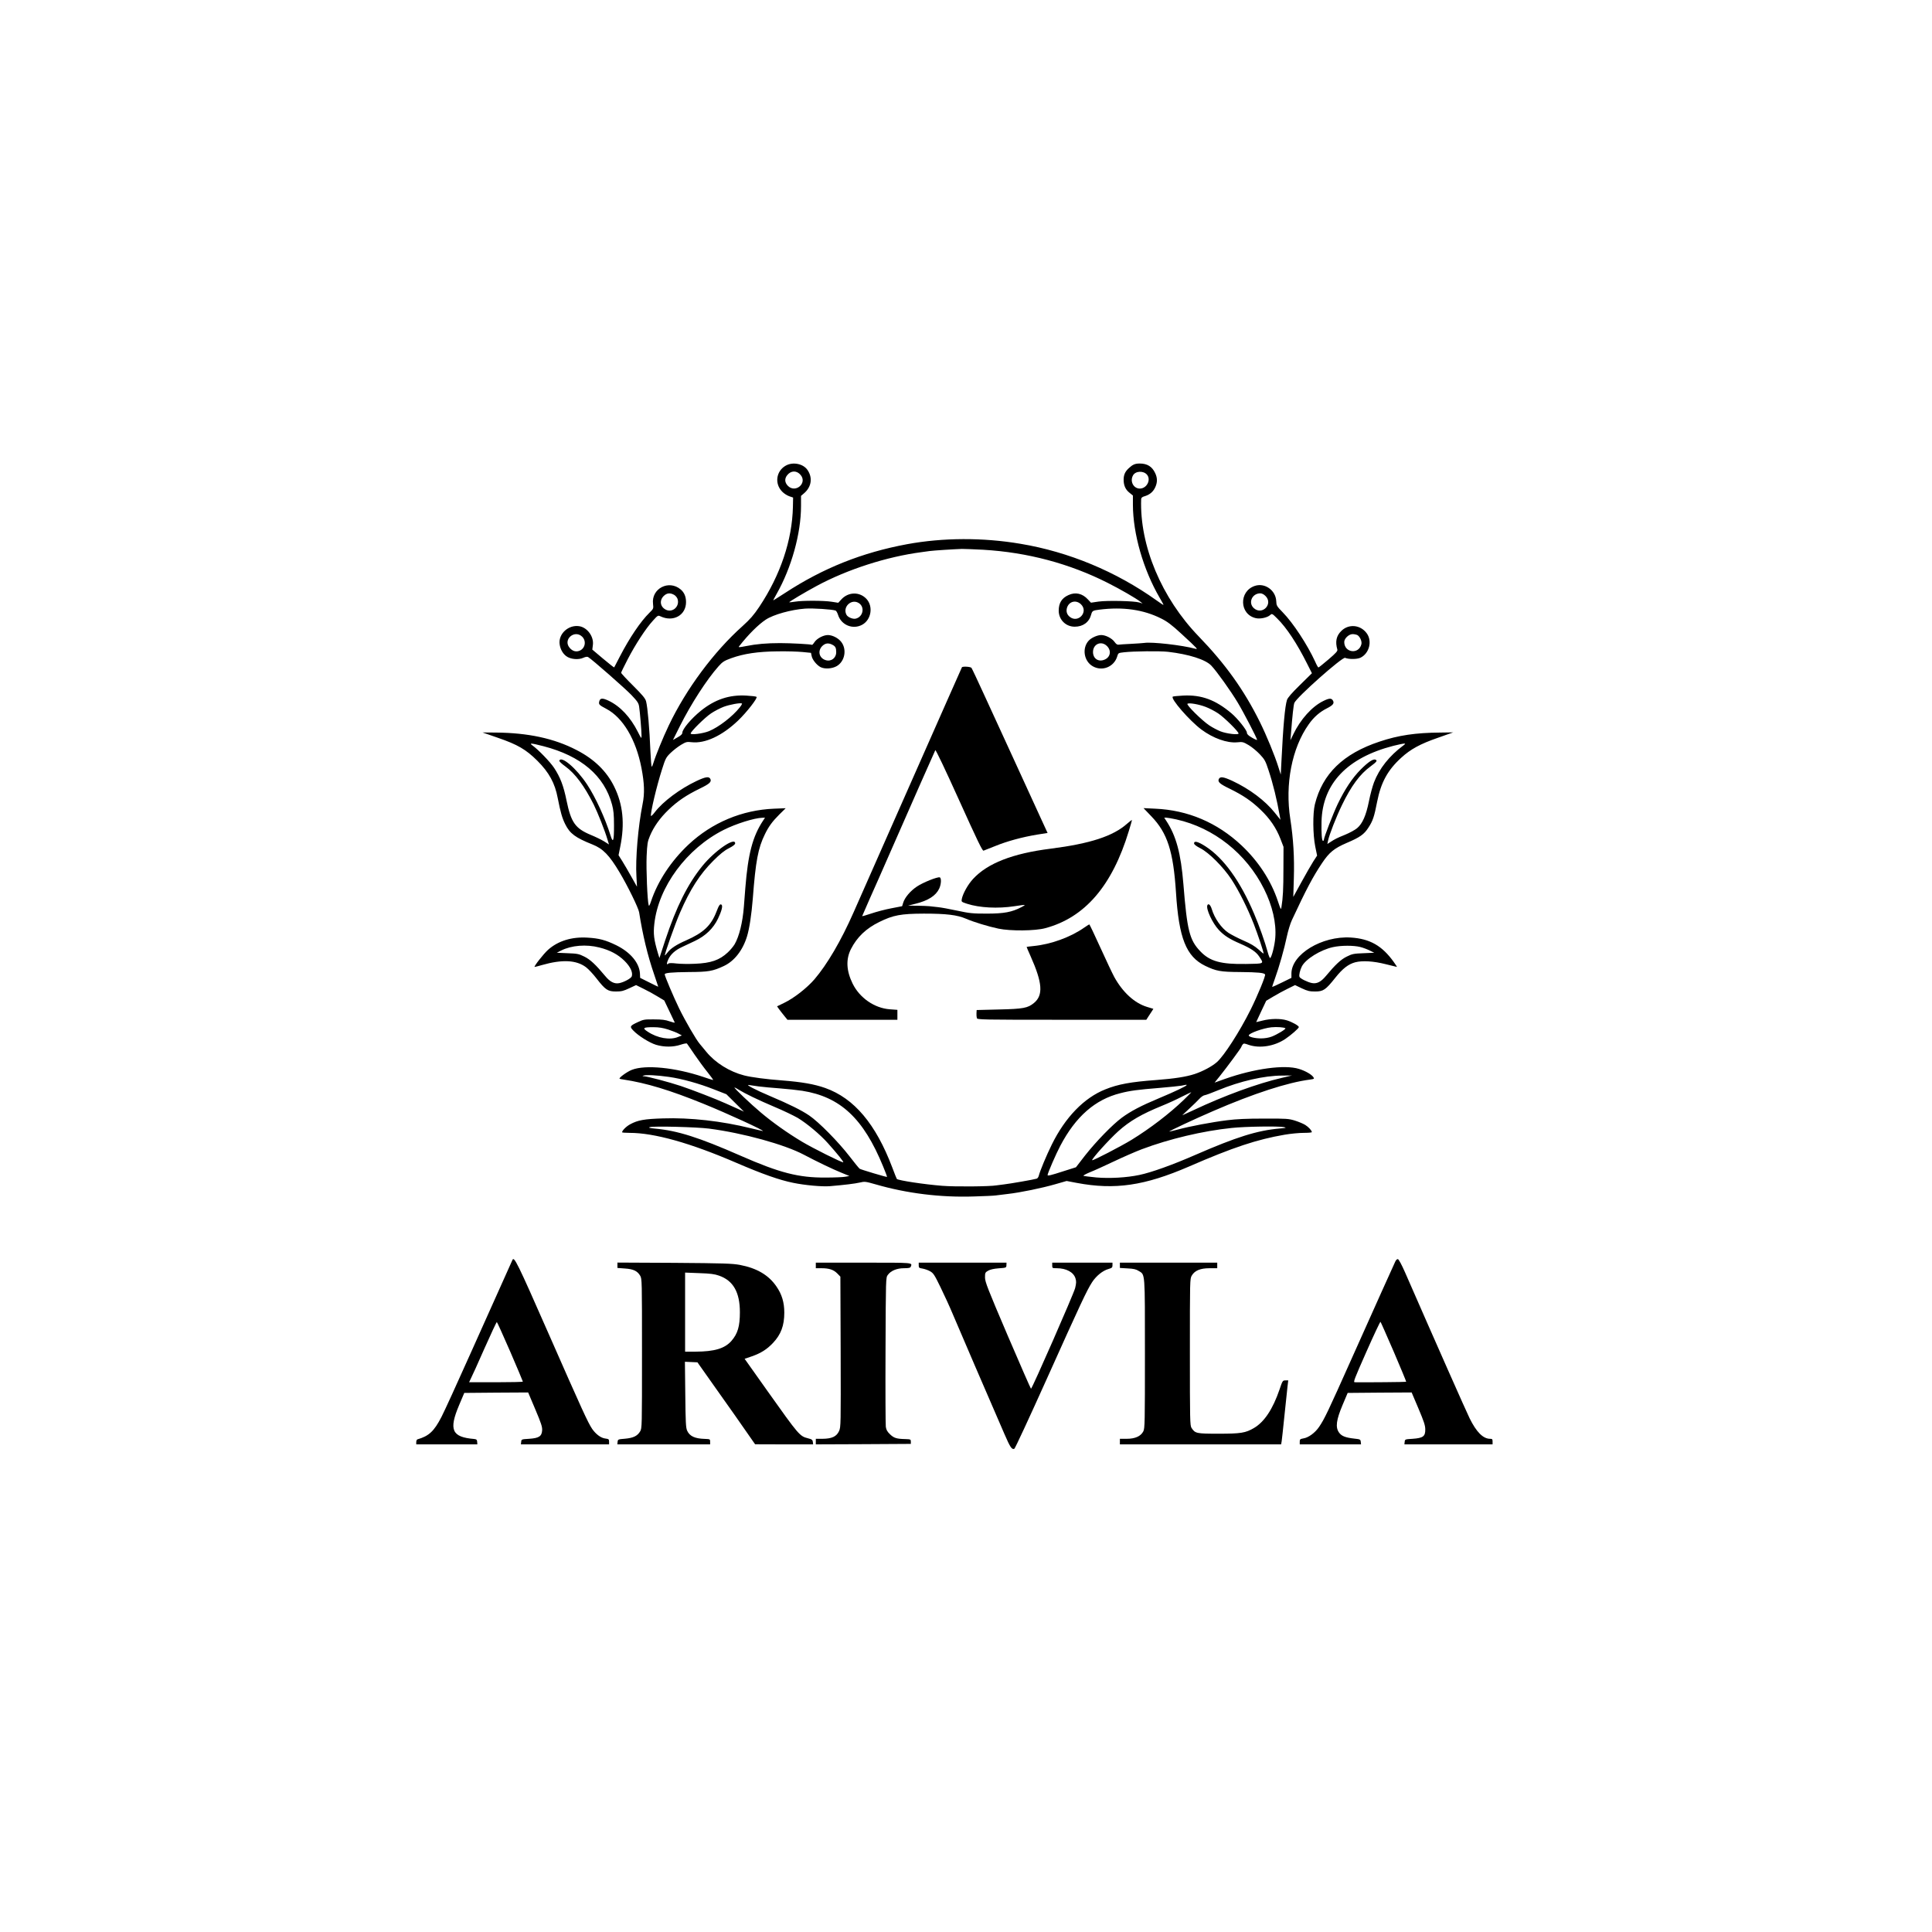 <?xml version="1.0" standalone="no"?>
<!DOCTYPE svg PUBLIC "-//W3C//DTD SVG 20010904//EN"
 "http://www.w3.org/TR/2001/REC-SVG-20010904/DTD/svg10.dtd">
<svg version="1.0" xmlns="http://www.w3.org/2000/svg"
 width="2084pt" height="2084pt" viewBox="0 0 2084 2084"
 preserveAspectRatio="xMidYMid meet">

<g transform="translate(0,2084) scale(0.1,-0.1)"
fill="#000000" stroke="none">
<path d="M8475 15817 c-104 -59 -122 -196 -37 -281 19 -20 53 -41 76 -49 l41
-14 -2 -99 c-8 -361 -134 -736 -363 -1080 -60 -89 -97 -132 -180 -207 -311
-278 -608 -678 -796 -1072 -63 -132 -142 -326 -165 -402 -7 -24 -15 -43 -19
-43 -4 0 -10 73 -14 163 -10 250 -30 475 -47 542 -9 32 -37 66 -140 169 -71
70 -129 133 -129 139 0 5 32 71 71 146 83 160 195 332 272 416 53 59 55 59 83
46 137 -64 274 13 274 154 0 59 -19 104 -58 137 -128 108 -318 9 -298 -156 6
-52 5 -52 -40 -97 -93 -91 -213 -268 -317 -469 -32 -63 -60 -117 -62 -119 -3
-2 -56 41 -120 94 l-116 98 6 48 c13 90 -58 189 -145 204 -118 20 -231 -84
-213 -197 8 -52 33 -97 70 -125 45 -35 133 -43 186 -18 22 10 41 13 50 8 38
-21 401 -340 468 -410 65 -69 77 -86 83 -125 9 -59 26 -262 26 -312 0 -38 -1
-37 -40 40 -80 159 -191 277 -316 336 -66 31 -91 29 -100 -8 -8 -32 -2 -39 76
-80 179 -94 320 -331 379 -637 32 -167 36 -275 12 -392 -48 -240 -78 -590 -66
-780 l6 -110 -59 105 c-32 58 -77 134 -99 170 l-41 65 18 90 c51 250 30 458
-65 650 -82 167 -216 297 -407 395 -241 125 -521 185 -868 188 l-145 1 167
-58 c212 -73 302 -126 423 -246 127 -126 191 -243 221 -404 30 -153 48 -216
81 -282 50 -101 110 -145 293 -218 114 -45 182 -115 293 -301 88 -147 204
-385 211 -431 38 -242 91 -465 161 -667 25 -73 45 -134 45 -135 0 -2 -44 19
-97 46 l-98 49 -2 45 c-6 116 -102 231 -256 307 -115 56 -185 75 -312 82 -169
10 -317 -36 -424 -132 -50 -45 -158 -184 -144 -184 5 0 40 9 78 20 220 63 373
55 477 -24 25 -19 76 -73 112 -120 96 -124 123 -141 210 -141 60 0 83 6 144
35 l73 34 77 -38 c42 -20 111 -58 152 -83 l75 -45 55 -115 c30 -63 56 -118 58
-122 1 -5 -23 1 -55 12 -45 16 -83 21 -168 21 -101 1 -115 -1 -172 -28 -89
-41 -94 -49 -52 -92 54 -57 174 -132 245 -154 87 -26 186 -26 266 1 33 11 64
17 68 12 4 -4 40 -57 80 -116 41 -60 104 -146 142 -193 37 -46 64 -84 60 -84
-5 0 -53 15 -108 34 -301 101 -622 133 -768 76 -50 -19 -143 -86 -133 -96 2
-2 21 -6 43 -9 241 -36 500 -114 859 -260 257 -104 668 -293 643 -295 -4 0
-62 14 -130 30 -316 78 -654 116 -948 106 -200 -6 -271 -19 -352 -63 -43 -23
-88 -68 -88 -87 0 -3 37 -6 81 -6 266 0 653 -108 1149 -322 286 -123 467 -187
616 -217 125 -26 314 -43 396 -36 164 14 268 27 321 39 55 13 61 12 174 -20
335 -97 699 -142 1058 -130 110 3 216 8 235 11 19 2 78 9 130 16 135 15 371
64 513 105 l122 35 111 -21 c410 -77 730 -30 1207 176 478 208 736 293 1033
344 64 11 156 20 205 20 49 0 89 3 89 8 0 17 -34 54 -70 77 -20 13 -71 34
-111 47 -69 21 -90 23 -334 22 -188 0 -299 -5 -400 -18 -162 -20 -400 -65
-530 -100 -49 -13 -91 -23 -93 -22 -4 5 280 138 473 221 438 190 808 310 1047
340 43 6 46 8 36 24 -18 30 -88 70 -157 91 -154 48 -481 4 -798 -108 l-112
-40 58 72 c73 91 231 304 231 314 0 4 6 14 13 24 12 15 17 15 67 -3 119 -40
276 -15 394 64 61 41 146 115 146 128 0 15 -74 56 -130 73 -69 21 -177 19
-262 -3 -38 -9 -68 -17 -68 -16 0 1 24 53 54 116 l54 114 79 47 c43 26 113 64
155 84 l77 38 73 -35 c62 -29 84 -34 144 -34 88 0 113 17 218 149 78 98 140
146 214 166 78 20 196 13 327 -20 66 -16 122 -30 123 -30 2 0 -13 24 -34 53
-126 176 -258 251 -464 264 -311 19 -639 -180 -640 -388 l0 -47 -102 -50 c-57
-28 -104 -49 -105 -48 -2 1 11 40 28 87 45 123 103 328 129 454 13 61 37 142
55 180 156 335 227 468 326 616 77 115 130 158 264 216 144 61 189 93 235 165
48 73 63 117 95 282 41 207 114 340 259 472 100 92 206 150 394 215 l167 59
-140 -2 c-265 -2 -451 -29 -656 -98 -391 -130 -614 -347 -696 -676 -24 -99
-22 -327 4 -456 l20 -97 -41 -63 c-22 -35 -80 -135 -128 -223 l-88 -160 6 200
c7 225 -5 426 -38 640 -59 376 17 766 198 1021 55 79 120 135 198 174 63 32
80 53 65 81 -16 30 -40 30 -106 -3 -121 -59 -246 -198 -323 -359 l-31 -64 6
70 c15 197 28 310 36 332 22 59 519 500 548 487 39 -17 129 -16 165 1 96 46
130 180 68 264 -68 93 -196 104 -275 24 -53 -52 -66 -114 -42 -199 5 -16 -12
-36 -95 -107 -56 -48 -105 -87 -109 -87 -4 0 -20 28 -35 63 -84 183 -239 419
-349 531 -66 68 -69 73 -71 123 -6 116 -123 199 -231 163 -174 -58 -167 -308
11 -348 48 -11 124 6 154 33 20 18 22 18 76 -36 101 -99 214 -270 324 -490
l51 -101 -129 -127 c-89 -87 -132 -137 -140 -161 -22 -70 -41 -278 -60 -665
l-7 -140 -24 75 c-39 127 -130 348 -202 493 -170 343 -370 623 -659 922 -401
415 -638 979 -621 1481 1 15 11 24 40 32 53 16 90 48 112 96 24 52 24 100 0
151 -33 72 -86 105 -167 105 -51 0 -76 -11 -117 -49 -41 -37 -57 -73 -57 -126
0 -61 20 -107 64 -141 l36 -29 0 -100 c1 -314 112 -699 288 -1002 23 -39 42
-74 42 -78 0 -3 -35 19 -77 50 -435 310 -944 522 -1465 609 -406 69 -836 67
-1223 -4 -486 -90 -907 -258 -1317 -526 -71 -46 -128 -82 -128 -80 0 2 16 33
36 68 161 283 264 654 264 949 l0 110 36 31 c78 69 91 168 32 251 -47 66 -158
87 -233 44z m161 -100 c75 -89 -55 -200 -137 -118 -35 36 -38 77 -8 115 41 52
103 53 145 3z m3737 2 c45 -55 -3 -149 -78 -149 -68 0 -109 77 -74 141 26 50
114 54 152 8z m-1767 -809 c477 -28 931 -149 1344 -358 135 -68 303 -165 350
-202 l25 -20 -35 11 c-55 17 -346 23 -440 10 l-82 -12 -33 35 c-59 65 -135 82
-210 47 -73 -33 -105 -86 -105 -169 1 -97 76 -172 173 -172 89 0 155 48 177
130 11 41 17 45 90 54 255 32 475 0 666 -96 64 -32 112 -67 220 -167 77 -70
146 -136 154 -146 14 -17 13 -18 -10 -12 -139 38 -466 75 -547 62 -16 -2 -80
-7 -143 -10 -63 -3 -124 -7 -135 -9 -14 -2 -27 8 -42 29 -27 39 -96 75 -144
75 -42 0 -107 -29 -136 -61 -73 -80 -52 -220 43 -275 102 -60 231 -8 265 105
11 38 12 38 73 45 104 12 387 15 476 5 223 -26 404 -83 466 -149 56 -58 211
-275 284 -397 63 -104 210 -387 210 -404 0 -4 -25 6 -55 24 -40 23 -55 38 -55
54 0 27 -101 154 -167 209 -172 145 -323 201 -520 191 -56 -3 -106 -8 -112
-11 -30 -19 181 -261 309 -356 127 -94 276 -147 386 -137 57 6 65 4 124 -31
34 -20 88 -65 120 -99 52 -55 61 -72 93 -170 49 -147 91 -319 122 -497 l7 -39
-60 75 c-104 131 -273 258 -459 345 -98 45 -134 50 -147 17 -11 -29 13 -51
117 -101 143 -70 237 -133 335 -228 100 -95 169 -197 214 -314 l33 -86 -1
-235 c0 -217 -5 -315 -21 -412 -5 -36 -7 -34 -40 65 -73 219 -210 428 -391
598 -262 246 -579 381 -932 396 l-125 6 85 -89 c173 -180 236 -376 265 -819
31 -495 110 -693 315 -793 118 -57 165 -66 380 -67 189 -2 255 -8 266 -26 8
-14 -80 -227 -156 -380 -117 -235 -287 -499 -364 -566 -51 -45 -149 -98 -239
-128 -91 -30 -218 -50 -417 -65 -272 -20 -410 -45 -548 -101 -228 -91 -431
-300 -576 -594 -61 -124 -127 -283 -141 -338 -4 -15 -14 -29 -23 -31 -31 -10
-286 -54 -347 -61 -33 -4 -71 -9 -85 -11 -72 -13 -450 -16 -585 -5 -194 15
-475 58 -491 74 -2 2 -25 58 -49 123 -178 470 -411 747 -723 858 -119 42 -252
65 -467 82 -165 12 -333 34 -409 54 -156 40 -310 136 -406 253 -28 34 -60 73
-72 87 -39 45 -158 250 -223 384 -59 121 -155 348 -155 366 0 16 72 23 260 25
212 1 258 9 378 65 113 53 204 169 250 320 26 86 48 232 62 405 31 408 57 546
131 697 41 84 80 137 156 213 l68 67 -125 -5 c-346 -14 -670 -150 -923 -387
-188 -177 -332 -394 -405 -614 -14 -42 -21 -53 -25 -40 -14 46 -28 391 -22
529 6 132 10 158 35 217 41 99 109 195 202 284 98 94 192 157 335 227 104 50
128 72 117 101 -13 34 -50 29 -150 -18 -180 -85 -363 -222 -450 -336 -21 -28
-40 -46 -42 -41 -9 26 61 321 119 502 37 117 43 129 92 177 29 28 79 67 112
87 55 33 64 35 116 29 145 -16 328 69 500 233 93 89 213 243 200 256 -5 5 -56
11 -113 14 -182 10 -337 -42 -488 -164 -105 -85 -200 -198 -200 -238 0 -14
-16 -29 -50 -48 l-51 -29 76 152 c120 239 289 500 415 642 44 49 60 60 137 88
135 49 289 72 498 74 99 2 221 -2 272 -7 l91 -9 7 -34 c7 -39 54 -98 96 -120
45 -23 125 -18 175 11 87 51 111 179 49 260 -32 42 -94 74 -144 75 -49 0 -118
-36 -145 -76 -12 -19 -25 -32 -27 -30 -7 7 -227 19 -344 19 -144 0 -259 -10
-367 -32 -77 -15 -86 -15 -75 -2 99 127 207 234 287 287 83 55 274 108 425
119 82 6 294 -8 328 -21 8 -3 19 -23 26 -44 34 -113 161 -165 263 -108 96 54
119 196 45 277 -74 80 -196 78 -272 -5 l-33 -36 -70 11 c-88 14 -317 14 -396
1 -33 -5 -61 -8 -63 -7 -4 5 172 110 297 177 330 178 756 315 1130 364 25 4
64 9 87 12 44 6 261 20 349 23 29 0 132 -4 230 -9z m-3337 -485 c16 -8 33 -28
39 -44 28 -81 -53 -155 -127 -117 -60 31 -70 99 -22 147 33 32 67 37 110 14z
m6382 -14 c85 -85 -34 -211 -125 -132 -65 57 -22 159 67 161 19 0 39 -10 58
-29z m-4386 -77 c66 -43 45 -148 -34 -167 -31 -8 -86 15 -100 41 -46 85 54
179 134 126z m2396 -13 c84 -84 -35 -210 -125 -132 -29 25 -38 59 -26 97 23
69 99 86 151 35z m-5380 -350 c46 -47 31 -125 -29 -150 -39 -16 -77 -5 -108
32 -75 89 55 200 137 118z m8360 19 c28 -16 52 -68 44 -99 -28 -113 -185 -93
-185 24 0 38 50 85 90 85 17 0 40 -5 51 -10z m-5662 -105 c32 -16 41 -33 41
-79 0 -65 -55 -106 -116 -86 -69 23 -86 99 -35 151 33 32 67 37 110 14z m2962
-14 c50 -50 37 -121 -28 -147 -65 -27 -123 12 -123 83 0 87 90 125 151 64z
m-3961 -661 c-78 -99 -228 -214 -333 -257 -65 -26 -197 -43 -197 -25 0 21 154
173 220 217 37 25 99 57 136 71 64 24 179 45 197 36 4 -2 -6 -21 -23 -42z
m5025 5 c37 -14 98 -45 135 -70 66 -44 220 -196 220 -217 0 -18 -133 -2 -197
24 -32 13 -85 41 -118 63 -79 52 -253 224 -236 234 19 12 123 -6 196 -34z
m-7143 -424 c407 -106 656 -318 740 -630 16 -60 21 -107 21 -224 1 -168 -10
-199 -37 -110 -58 186 -161 411 -253 551 -115 174 -280 315 -300 256 -2 -6 27
-34 65 -61 107 -78 205 -210 306 -411 44 -89 122 -285 149 -379 l16 -52 -52
33 c-29 18 -93 49 -144 70 -168 70 -213 134 -262 371 -32 159 -68 252 -134
352 -43 65 -168 194 -232 241 -41 29 -20 28 117 -7z m9273 6 c-148 -110 -257
-247 -314 -396 -16 -42 -41 -134 -55 -206 -31 -152 -69 -239 -127 -288 -22
-19 -81 -51 -132 -72 -89 -36 -106 -45 -163 -82 l-26 -17 7 35 c14 67 88 256
150 384 100 207 194 335 310 419 66 49 76 62 51 72 -25 10 -79 -27 -157 -105
-92 -92 -173 -215 -250 -375 -52 -110 -149 -361 -149 -386 0 -5 -4 -10 -9 -10
-13 0 -19 80 -16 210 11 407 277 687 775 815 52 13 104 24 115 24 17 0 16 -3
-10 -22z m-6904 -809 c-113 -171 -162 -360 -191 -723 -5 -71 -12 -164 -16
-205 -13 -170 -51 -322 -100 -406 -14 -23 -46 -62 -73 -87 -90 -84 -182 -116
-356 -123 -66 -3 -155 -2 -197 3 -50 6 -81 6 -88 -1 -21 -21 -21 5 0 48 25 53
74 97 145 130 28 13 90 43 140 66 116 55 199 135 250 241 38 80 53 135 39 149
-15 15 -29 -2 -57 -77 -57 -147 -140 -225 -327 -307 -103 -45 -167 -87 -200
-131 -14 -18 -26 -32 -28 -30 -7 7 112 344 163 460 109 252 216 418 359 560
72 72 120 111 168 135 45 23 68 41 68 53 0 72 -219 -79 -353 -243 -160 -197
-282 -443 -402 -804 l-62 -190 -17 55 c-43 146 -50 206 -38 313 44 401 349
813 748 1014 131 66 331 129 417 131 l29 1 -21 -32z m4459 13 c403 -90 754
-368 945 -750 90 -180 134 -368 121 -527 -6 -80 -38 -208 -55 -218 -4 -3 -16
25 -26 62 -29 107 -92 287 -147 415 -149 352 -328 600 -522 726 -82 53 -126
65 -126 34 0 -12 23 -30 68 -53 93 -47 247 -202 335 -335 82 -126 173 -308
242 -484 46 -120 105 -296 105 -316 0 -4 -24 15 -54 43 -39 35 -85 63 -162 96
-60 26 -132 64 -162 83 -78 52 -151 156 -182 260 -14 44 -37 63 -47 37 -15
-40 56 -193 124 -265 57 -61 116 -99 233 -149 114 -50 169 -87 202 -137 54
-81 60 -78 -140 -81 -271 -5 -392 28 -495 137 -116 121 -142 224 -182 724 -27
332 -78 522 -186 685 l-21 32 24 0 c12 0 61 -9 108 -19z m-6226 -1381 c116
-29 202 -75 273 -145 63 -63 91 -123 78 -166 -7 -22 -84 -64 -136 -74 -52 -10
-99 14 -150 76 -103 124 -163 180 -227 211 -58 29 -75 32 -180 36 l-116 5 47
24 c111 56 271 69 411 33z m8209 5 c32 -8 79 -26 104 -39 l47 -23 -116 -5
c-105 -4 -122 -7 -180 -36 -64 -31 -124 -87 -227 -211 -52 -62 -96 -85 -149
-75 -47 9 -128 49 -135 67 -7 19 6 74 26 113 41 79 202 179 337 208 87 19 223
19 293 1z m-808 -877 c9 -8 -89 -67 -146 -89 -33 -13 -77 -20 -116 -20 -66 0
-133 16 -133 32 0 23 155 79 245 88 58 6 140 0 150 -11z m-6658 -13 c43 -14
94 -34 113 -45 l35 -19 -40 -16 c-87 -37 -223 -14 -329 57 -60 39 -49 48 61
48 61 0 102 -7 160 -25z m7 -511 c141 -20 326 -71 490 -136 l131 -51 95 -94
95 -94 -70 32 c-38 17 -95 42 -125 56 -111 50 -357 145 -487 189 -130 43 -358
103 -398 105 -17 0 -18 1 -3 7 25 10 147 4 272 -14z m6616 -10 c-263 -60 -626
-193 -956 -349 -64 -30 -118 -55 -120 -55 -2 0 32 32 74 71 42 39 92 87 110
107 17 19 42 36 55 38 12 1 78 25 147 54 236 98 498 158 690 158 l105 1 -105
-25z m-5645 -93 c44 -6 145 -15 225 -21 80 -6 190 -18 244 -26 411 -65 660
-298 872 -816 25 -60 44 -111 42 -113 -4 -4 -279 78 -295 88 -6 4 -56 64 -110
135 -119 154 -330 369 -435 440 -84 57 -209 119 -428 212 -146 61 -269 126
-220 116 14 -2 61 -9 105 -15z m4615 14 c0 -9 -134 -73 -295 -140 -196 -82
-307 -140 -405 -212 -102 -76 -274 -253 -395 -406 l-99 -128 -139 -44 c-132
-43 -167 -51 -167 -40 0 18 91 229 137 315 166 316 376 500 648 568 104 27
188 38 423 57 106 9 212 20 235 24 56 12 57 12 57 6z m-4832 -49 c66 -41 210
-111 387 -186 94 -39 205 -93 249 -118 100 -60 242 -179 326 -273 102 -114
172 -201 166 -206 -8 -8 -327 151 -447 223 -155 93 -313 205 -439 311 -111 93
-300 272 -287 273 4 0 25 -11 45 -24z m4800 -111 c-154 -148 -362 -307 -562
-430 -111 -68 -417 -227 -425 -220 -10 10 183 224 282 313 124 111 250 184
473 275 62 25 156 68 210 96 55 27 101 50 104 50 3 0 -34 -37 -82 -84z m-5120
-309 c369 -48 814 -171 1024 -282 140 -74 306 -154 407 -195 l83 -34 -43 -8
c-24 -5 -120 -9 -214 -9 -291 -2 -496 51 -915 235 -454 199 -680 271 -925 293
-61 6 -74 10 -55 16 42 13 504 1 638 -16z m6202 16 c31 -7 24 -9 -48 -15 -241
-21 -466 -92 -907 -284 -249 -109 -476 -190 -605 -217 -138 -29 -319 -39 -463
-27 -72 7 -135 15 -140 18 -5 3 26 20 69 38 44 17 160 70 259 117 99 47 234
106 300 131 297 112 660 198 970 230 145 16 511 21 565 9z"/>
<path d="M10376 13642 c-3 -5 -74 -166 -159 -358 -85 -192 -333 -754 -552
-1249 -218 -495 -424 -961 -457 -1035 -136 -309 -286 -564 -424 -725 -83 -95
-220 -202 -326 -253 l-76 -37 21 -30 c12 -16 37 -49 56 -72 l35 -43 593 0 593
0 0 54 0 53 -82 6 c-167 13 -325 123 -401 277 -68 139 -74 262 -18 373 66 129
163 222 306 292 150 74 233 89 480 90 242 0 360 -14 455 -55 83 -36 241 -84
350 -107 128 -27 396 -25 505 5 427 114 722 457 901 1047 19 61 34 114 34 118
0 5 -23 -12 -51 -37 -151 -135 -397 -216 -829 -271 -406 -51 -678 -157 -833
-325 -55 -59 -110 -157 -122 -216 -6 -32 -6 -32 57 -53 134 -43 329 -54 512
-26 127 19 130 19 74 -10 -102 -54 -188 -70 -373 -70 -154 0 -184 3 -320 32
-82 18 -177 35 -210 38 -33 4 -73 8 -90 10 -16 2 -75 4 -130 5 l-100 1 79 20
c138 34 221 87 257 164 22 47 25 113 6 121 -23 8 -182 -55 -248 -100 -70 -47
-130 -118 -147 -175 l-11 -36 -118 -23 c-65 -12 -162 -38 -215 -56 -54 -18
-98 -31 -98 -28 0 2 37 86 81 186 45 99 143 323 219 496 230 524 481 1094 489
1108 4 8 108 -210 256 -538 197 -436 252 -550 264 -546 9 3 67 26 129 51 125
51 289 96 454 123 l108 17 -76 165 c-94 205 -82 178 -291 635 -96 209 -236
513 -310 675 -74 162 -139 300 -144 306 -10 13 -96 18 -103 6z"/>
<path d="M11695 10834 c-148 -104 -361 -181 -550 -199 -38 -4 -71 -8 -71 -9
-1 0 18 -46 43 -101 128 -287 138 -420 36 -504 -67 -55 -115 -64 -378 -70
l-240 -6 -2 -35 c-1 -19 1 -43 4 -52 4 -17 56 -18 916 -18 l912 0 21 33 c12
17 29 44 38 58 l17 27 -69 21 c-134 41 -261 156 -353 323 -19 35 -86 176 -149
315 -63 139 -117 252 -120 252 -3 0 -27 -16 -55 -35z"/>
<path d="M5527 7248 c-3 -7 -48 -107 -100 -223 -52 -115 -210 -469 -352 -785
-141 -316 -282 -624 -313 -684 -80 -155 -135 -206 -259 -242 -7 -2 -13 -15
-13 -29 l0 -25 329 0 330 0 -2 28 c-2 22 -7 27 -32 30 -242 20 -276 98 -162
367 l55 130 345 3 344 2 77 -182 c64 -151 76 -189 74 -226 -4 -65 -34 -85
-141 -92 -81 -5 -82 -5 -85 -32 l-3 -28 475 0 476 0 0 29 c0 26 -4 29 -41 34
-48 6 -101 46 -141 103 -45 66 -107 201 -471 1029 -339 771 -372 837 -390 793z
m-24 -986 c75 -174 137 -321 137 -325 0 -4 -131 -7 -290 -7 l-290 0 18 38 c11
20 77 166 147 325 70 158 131 287 134 287 3 0 68 -143 144 -318z"/>
<path d="M15051 7233 c-21 -44 -216 -478 -471 -1048 -255 -571 -294 -653 -351
-736 -43 -64 -115 -117 -171 -125 -34 -6 -38 -10 -38 -35 l0 -29 331 0 330 0
-3 28 c-3 26 -7 27 -69 34 -99 11 -140 28 -167 68 -38 56 -28 134 40 295 l55
130 345 3 345 2 73 -172 c59 -140 74 -183 74 -227 1 -75 -24 -93 -137 -101
-81 -5 -82 -5 -85 -32 l-3 -28 475 0 476 0 0 30 c0 26 -4 30 -26 30 -76 0
-148 72 -222 222 -41 84 -363 811 -696 1573 -37 84 -68 141 -77 143 -9 2 -21
-9 -28 -25z m-16 -976 c75 -175 135 -320 133 -322 -3 -3 -424 -7 -554 -5 -19
0 -6 33 125 329 80 181 149 327 152 323 4 -4 68 -150 144 -325z"/>
<path d="M6660 7192 l0 -29 80 -6 c92 -6 134 -26 165 -77 20 -34 20 -48 20
-840 0 -792 0 -806 -20 -840 -30 -50 -74 -71 -163 -79 -75 -6 -77 -7 -80 -33
l-3 -28 500 0 501 0 0 29 c0 27 -1 28 -58 30 -107 3 -163 29 -190 89 -14 31
-17 90 -20 390 l-4 353 67 -3 68 -3 219 -310 c121 -170 261 -369 311 -442 l92
-132 313 -1 313 0 -3 26 c-3 23 -10 29 -51 39 -91 23 -98 31 -441 514 l-244
344 79 27 c97 34 162 75 227 144 86 91 122 187 122 327 0 110 -26 197 -84 281
-84 124 -212 199 -396 234 -83 15 -174 18 -707 22 l-613 3 0 -29z m1096 -112
c153 -53 225 -179 225 -395 0 -151 -23 -231 -92 -310 -72 -81 -182 -114 -386
-115 l-113 0 0 426 0 427 153 -6 c120 -4 165 -10 213 -27z"/>
<path d="M8800 7190 l0 -30 61 0 c83 0 131 -16 171 -57 l33 -34 3 -810 c2
-788 2 -812 -17 -855 -27 -60 -78 -83 -178 -84 l-73 0 0 -30 0 -30 513 2 512
3 0 25 c0 24 -3 25 -59 27 -95 2 -123 11 -165 51 -30 29 -41 47 -46 82 -3 25
-5 397 -3 827 3 771 3 782 24 810 33 46 98 73 175 73 52 0 68 4 73 16 18 46
38 44 -509 44 l-515 0 0 -30z"/>
<path d="M9910 7191 c0 -26 4 -29 42 -35 23 -4 60 -17 81 -29 35 -20 47 -38
112 -172 40 -82 98 -208 128 -280 50 -120 408 -951 560 -1300 64 -148 81 -173
108 -163 8 3 164 340 348 749 368 819 434 960 491 1048 44 68 115 126 178 143
37 11 42 16 42 40 l0 28 -325 0 -325 0 0 -30 c0 -29 1 -30 48 -30 104 0 183
-43 203 -110 10 -32 9 -51 -4 -105 -16 -63 -464 -1085 -476 -1085 -3 0 -116
258 -251 573 -217 508 -244 578 -245 626 0 51 2 56 33 74 23 13 61 22 115 26
81 6 82 6 83 34 l1 27 -473 0 -474 0 0 -29z"/>
<path d="M12080 7191 l0 -28 83 -5 c65 -3 92 -9 121 -28 69 -42 66 -3 66 -891
0 -747 -1 -804 -17 -838 -27 -53 -88 -81 -180 -81 l-73 0 0 -30 0 -30 870 0
869 0 6 33 c3 17 16 142 30 277 14 135 29 275 33 313 l8 67 -30 0 c-30 0 -32
-3 -64 -98 -72 -211 -164 -350 -275 -415 -91 -54 -143 -62 -382 -62 -241 0
-253 3 -292 62 -17 25 -18 79 -18 818 0 775 0 791 20 825 32 55 92 80 192 80
l83 0 0 30 0 30 -525 0 -525 0 0 -29z"/>
</g>
</svg>
